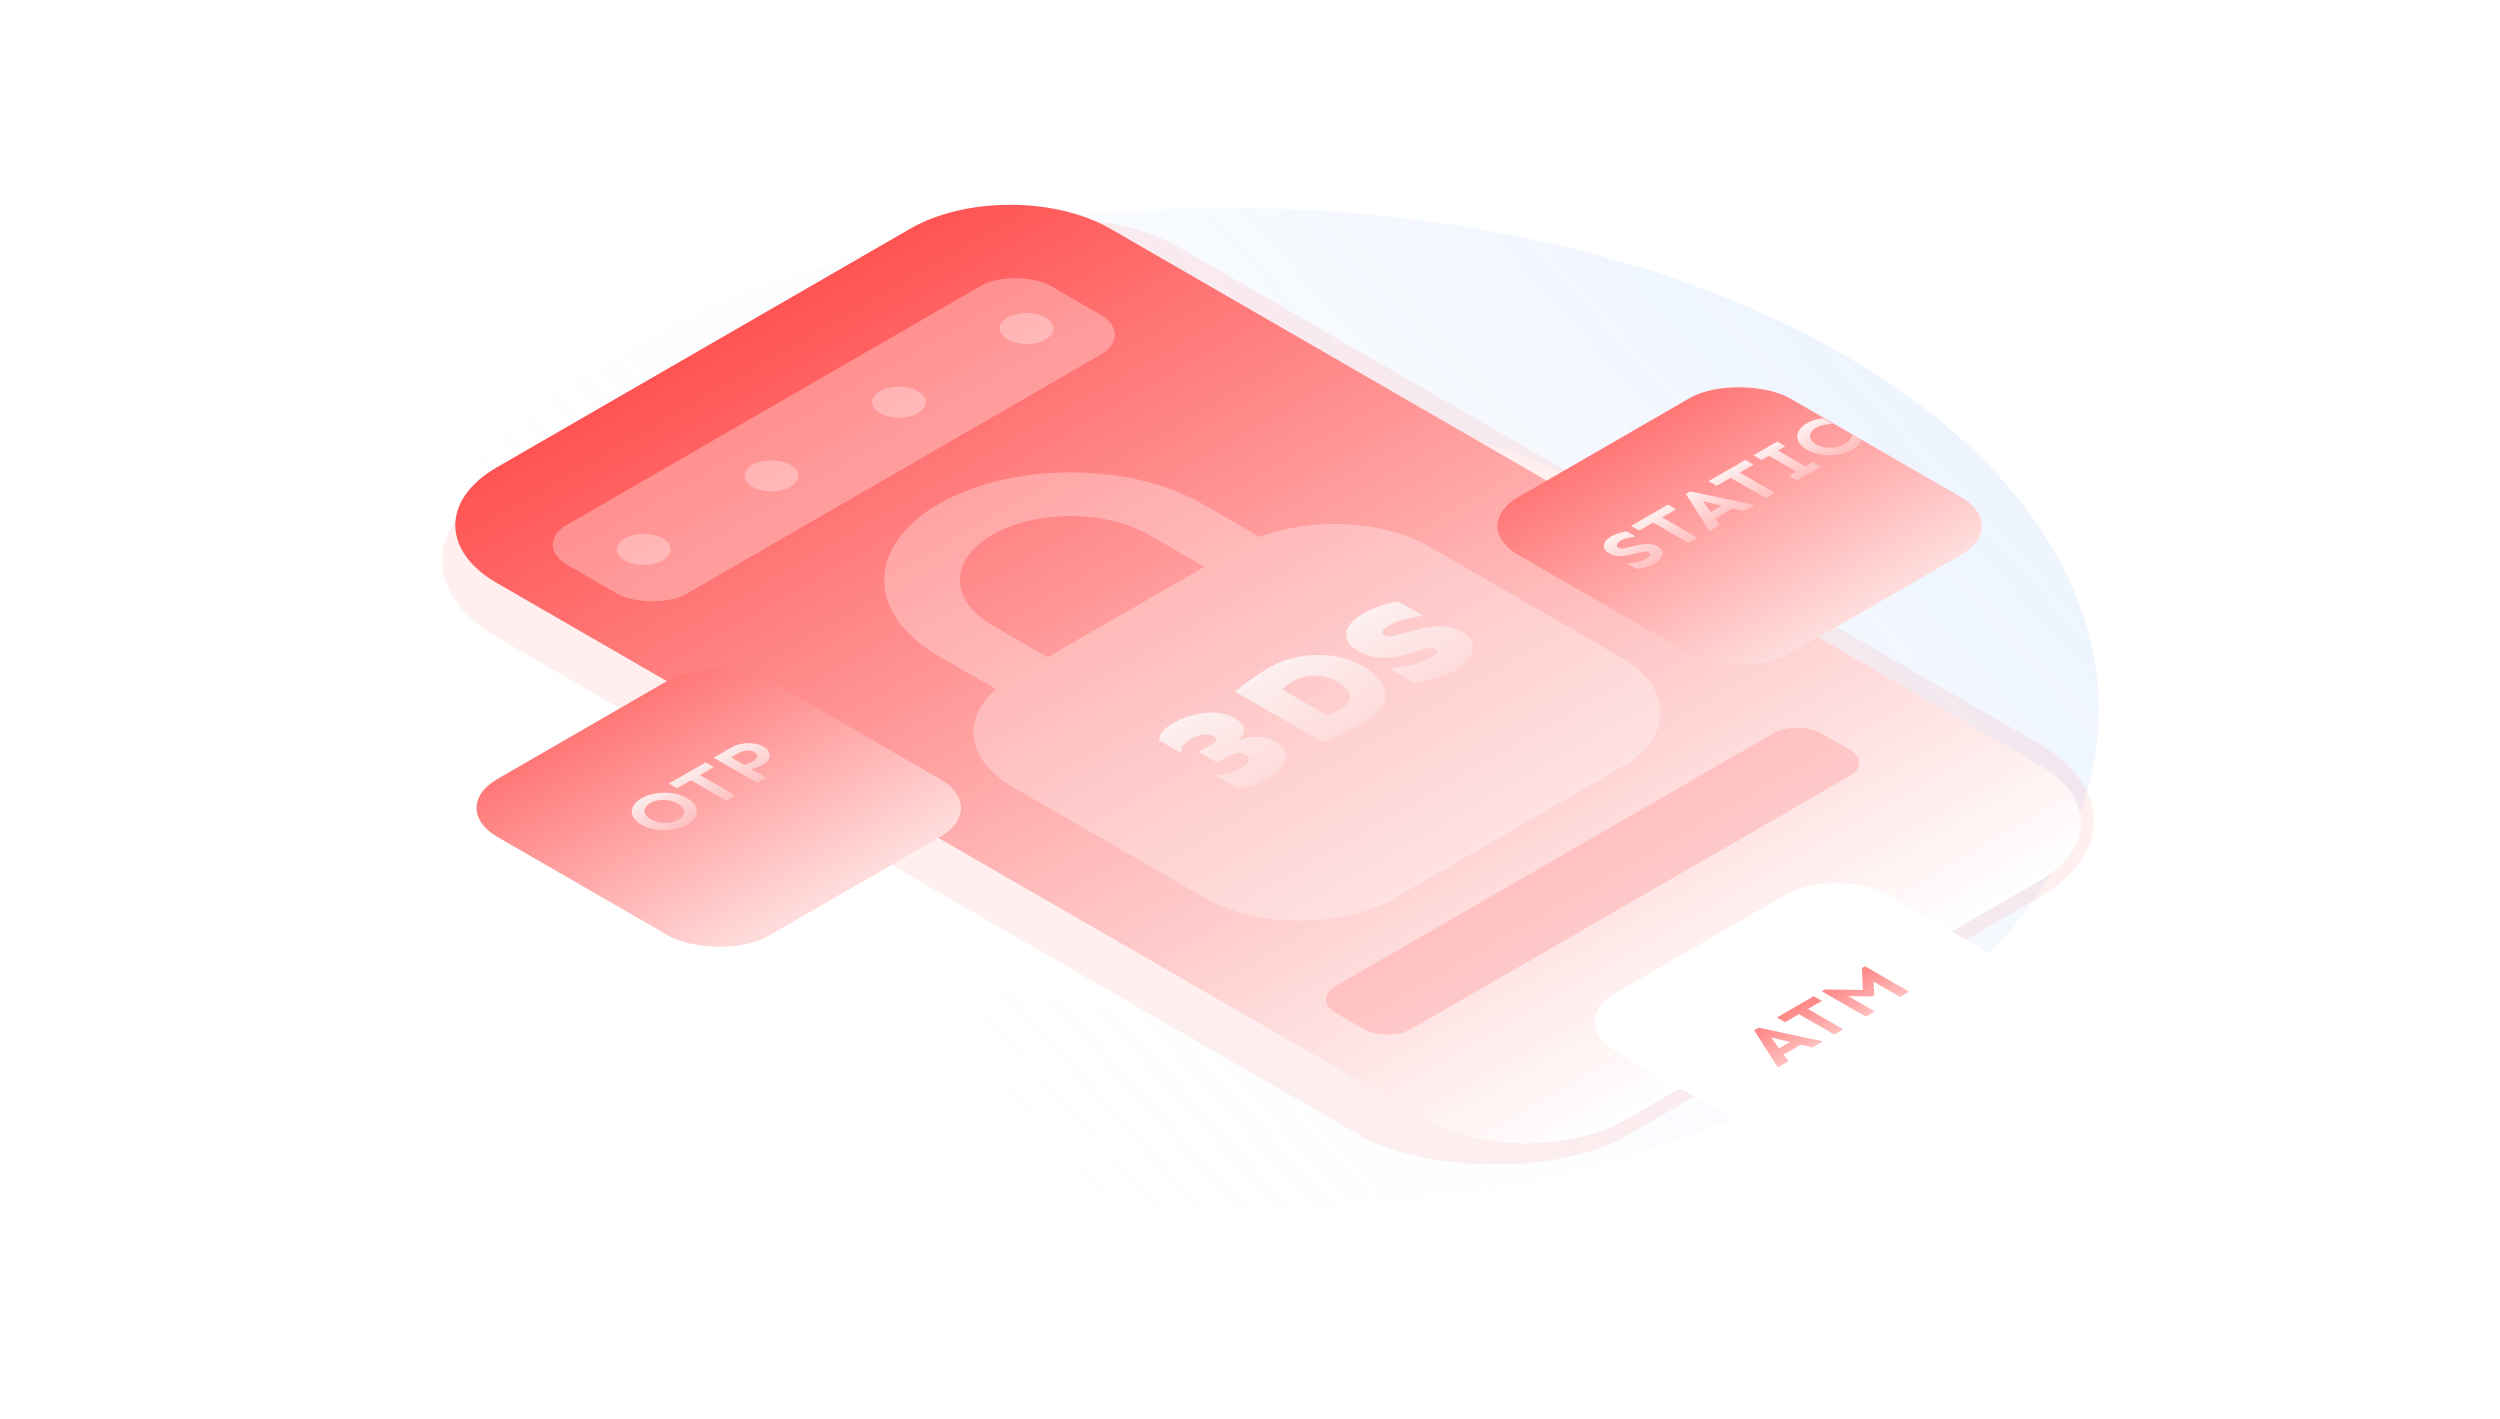 <svg width="118" height="67" viewBox="0 0 118 67" fill="none" xmlns="http://www.w3.org/2000/svg">
<path opacity="0.3" d="M40.199 54.835C48.818 57.235 58.619 57.821 67.907 56.491C77.195 55.161 85.386 51.999 91.062 47.552C96.739 43.104 99.544 37.651 98.993 32.136C98.442 26.621 94.57 21.39 88.045 17.349C81.52 13.308 72.754 10.71 63.263 10.005C53.772 9.301 44.153 10.533 36.069 13.49C27.985 16.446 21.946 20.941 18.995 26.196C16.045 31.451 16.369 37.137 19.911 42.269L34.872 38.827C32.72 35.709 32.523 32.255 34.316 29.063C36.108 25.87 39.777 23.14 44.688 21.344C49.599 19.547 55.443 18.799 61.209 19.227C66.975 19.655 72.3 21.233 76.264 23.688C80.228 26.143 82.58 29.321 82.915 32.671C83.25 36.022 81.545 39.335 78.097 42.037C74.648 44.738 69.672 46.66 64.03 47.468C58.387 48.275 52.433 47.919 47.197 46.461L40.199 54.835Z" fill="url(#paint0_linear)"/>
<g opacity="0.1" filter="url(#filter0_f)">
<rect width="36.992" height="61.555" rx="7.276" transform="matrix(0.866 -0.5 0.866 0.5 17.184 26.454)" fill="#FF5A5A"/>
</g>
<g filter="url(#filter1_d)">
<path d="M23.448 28.294C20.838 26.787 20.838 24.345 23.448 22.838L42.958 11.575C45.568 10.068 49.8 10.068 52.41 11.575L96.268 36.894C98.878 38.401 98.878 40.844 96.268 42.35L86.513 47.982L76.758 53.613C74.148 55.12 69.916 55.12 67.306 53.613L23.448 28.294Z" fill="url(#paint1_linear)"/>
</g>
<rect width="26.339" height="6.511" rx="1.884" transform="matrix(0.866 -0.5 0.866 0.5 25.13 25.713)" fill="white" fill-opacity="0.3"/>
<circle opacity="0.3" r="1.036" transform="matrix(0.866 -0.5 0.866 0.5 30.384 25.935)" fill="white"/>
<circle opacity="0.3" r="1.036" transform="matrix(0.866 -0.5 0.866 0.5 36.407 22.459)" fill="white"/>
<circle opacity="0.3" r="1.036" transform="matrix(0.866 -0.5 0.866 0.5 42.43 18.981)" fill="white"/>
<circle opacity="0.3" r="1.036" transform="matrix(0.866 -0.5 0.866 0.5 48.453 15.504)" fill="white"/>
<rect width="26.431" height="4.087" rx="1.256" transform="matrix(0.866 -0.5 0.866 0.5 61.952 47.175)" fill="#FF5555" fill-opacity="0.2"/>
<path fill-rule="evenodd" clip-rule="evenodd" d="M44.312 23.785C40.876 25.769 40.876 28.985 44.312 30.969L47.013 32.529C45.365 33.952 45.63 35.895 47.807 37.151L56.868 42.382C59.346 43.813 63.364 43.813 65.843 42.382L76.527 36.214C79.005 34.784 79.005 32.464 76.527 31.033L67.466 25.802C65.289 24.546 61.923 24.393 59.457 25.344L56.757 23.785C53.32 21.801 47.748 21.801 44.312 23.785ZM56.846 26.752L54.231 25.243C52.19 24.064 48.879 24.064 46.837 25.243C44.795 26.422 44.795 28.333 46.837 29.512L49.451 31.021L56.846 26.752Z" fill="url(#paint2_linear)" fill-opacity="0.3"/>
<g style="mix-blend-mode:soft-light">
<path d="M55.371 34.134C55.693 33.949 56.031 33.815 56.387 33.733C56.743 33.647 57.086 33.617 57.416 33.644C57.741 33.669 58.026 33.752 58.27 33.893C58.558 34.059 58.705 34.238 58.714 34.431C58.718 34.621 58.622 34.793 58.425 34.947C58.699 34.838 58.995 34.781 59.312 34.776C59.629 34.771 59.933 34.853 60.225 35.021C60.486 35.172 60.638 35.349 60.681 35.552C60.719 35.752 60.666 35.959 60.52 36.171C60.37 36.382 60.143 36.575 59.839 36.75C59.629 36.871 59.395 36.974 59.138 37.058C58.885 37.14 58.654 37.189 58.444 37.207L57.396 36.602C57.636 36.572 57.853 36.531 58.045 36.479C58.238 36.422 58.414 36.348 58.573 36.257C58.757 36.15 58.879 36.04 58.939 35.926C58.995 35.81 58.943 35.706 58.785 35.615C58.686 35.558 58.581 35.534 58.47 35.544C58.354 35.552 58.236 35.583 58.116 35.637C57.996 35.686 57.878 35.745 57.763 35.811L57.441 35.997L56.567 35.492L56.888 35.307C57.004 35.24 57.113 35.177 57.216 35.117C57.323 35.056 57.392 34.996 57.422 34.939C57.448 34.88 57.409 34.821 57.306 34.761C57.148 34.67 56.966 34.644 56.76 34.683C56.55 34.72 56.361 34.787 56.194 34.884C55.903 35.052 55.751 35.268 55.738 35.533L54.703 34.936C54.712 34.812 54.765 34.682 54.864 34.546C54.967 34.407 55.136 34.27 55.371 34.134ZM59.871 31.529C60.3 31.282 60.773 31.107 61.292 31.006C61.81 30.904 62.335 30.888 62.867 30.957C63.398 31.027 63.895 31.195 64.358 31.462C64.675 31.645 64.921 31.849 65.097 32.075C65.273 32.295 65.371 32.522 65.393 32.757C65.414 32.992 65.35 33.222 65.2 33.447C65.05 33.673 64.808 33.882 64.474 34.075C64.276 34.188 64.058 34.305 63.818 34.423C63.586 34.542 63.351 34.654 63.111 34.758C62.875 34.864 62.652 34.958 62.442 35.039L58.296 32.646C58.523 32.46 58.772 32.27 59.042 32.075C59.312 31.874 59.588 31.692 59.871 31.529ZM61.035 32.156C60.936 32.213 60.842 32.277 60.752 32.349C60.662 32.416 60.584 32.48 60.52 32.542L62.622 33.755C62.751 33.716 62.873 33.67 62.989 33.618C63.1 33.564 63.201 33.511 63.291 33.459C63.509 33.333 63.644 33.198 63.696 33.054C63.747 32.906 63.728 32.758 63.638 32.613C63.548 32.467 63.398 32.333 63.188 32.212C62.854 32.019 62.494 31.915 62.108 31.9C61.722 31.88 61.364 31.966 61.035 32.156ZM64.319 28.968C64.572 28.823 64.853 28.698 65.161 28.594C65.47 28.485 65.751 28.417 66.003 28.39L67.167 29.061C66.875 29.106 66.601 29.158 66.344 29.217C66.083 29.274 65.83 29.373 65.585 29.514C65.444 29.596 65.343 29.678 65.283 29.763C65.223 29.847 65.243 29.917 65.341 29.974C65.448 30.036 65.592 30.047 65.772 30.008C65.948 29.965 66.16 29.912 66.408 29.848L67.045 29.681C67.478 29.57 67.861 29.536 68.195 29.581C68.534 29.623 68.806 29.703 69.012 29.822C69.286 29.98 69.451 30.167 69.507 30.382C69.558 30.595 69.511 30.815 69.365 31.043C69.215 31.268 68.973 31.477 68.639 31.67C68.382 31.818 68.082 31.94 67.739 32.034C67.396 32.128 67.064 32.191 66.743 32.223L65.579 31.551C65.939 31.522 66.286 31.467 66.621 31.388C66.959 31.306 67.248 31.196 67.488 31.058C67.638 30.971 67.741 30.892 67.797 30.82C67.853 30.744 67.835 30.679 67.745 30.627C67.681 30.59 67.591 30.578 67.475 30.59C67.36 30.602 67.227 30.632 67.077 30.679L66.273 30.92C65.956 31.014 65.665 31.061 65.399 31.061C65.133 31.061 64.894 31.029 64.679 30.965C64.461 30.898 64.266 30.815 64.094 30.716C63.79 30.541 63.612 30.349 63.561 30.141C63.505 29.931 63.548 29.723 63.689 29.518C63.831 29.312 64.041 29.129 64.319 28.968Z" fill="url(#paint3_linear)"/>
</g>
<g filter="url(#filter2_d)">
<rect width="14.797" height="14.797" rx="2.728" transform="matrix(0.866 -0.5 0.866 0.5 21.11 37.227)" fill="url(#paint4_linear)"/>
</g>
<path d="M30.283 37.677C30.431 37.592 30.596 37.528 30.779 37.484C30.959 37.439 31.147 37.416 31.342 37.414C31.537 37.411 31.727 37.431 31.914 37.475C32.103 37.517 32.277 37.585 32.437 37.677C32.597 37.77 32.714 37.87 32.788 37.979C32.864 38.087 32.9 38.198 32.895 38.311C32.891 38.423 32.851 38.531 32.776 38.636C32.698 38.741 32.585 38.835 32.437 38.921C32.289 39.006 32.124 39.072 31.942 39.118C31.759 39.161 31.57 39.185 31.376 39.189C31.181 39.19 30.989 39.169 30.8 39.127C30.614 39.083 30.44 39.015 30.28 38.922C30.12 38.83 30.002 38.73 29.927 38.622C29.853 38.513 29.818 38.403 29.822 38.292C29.826 38.178 29.867 38.069 29.945 37.965C30.023 37.858 30.136 37.763 30.283 37.677ZM30.686 37.91C30.563 37.981 30.482 38.062 30.443 38.153C30.407 38.243 30.411 38.333 30.456 38.423C30.501 38.513 30.588 38.596 30.717 38.67C30.844 38.743 30.987 38.794 31.145 38.821C31.301 38.847 31.457 38.849 31.613 38.828C31.768 38.804 31.908 38.757 32.031 38.686C32.154 38.615 32.235 38.535 32.274 38.446C32.311 38.356 32.307 38.266 32.262 38.176C32.215 38.085 32.127 38.003 32 37.929C31.871 37.855 31.728 37.805 31.573 37.779C31.417 37.752 31.261 37.75 31.105 37.771C30.949 37.793 30.809 37.839 30.686 37.91ZM33.311 35.983L33.695 36.205L33.037 36.585L34.705 37.548L34.28 37.793L32.612 36.83L31.954 37.21L31.57 36.988L33.311 35.983ZM34.538 35.274C34.635 35.218 34.746 35.173 34.871 35.139C34.996 35.105 35.127 35.085 35.264 35.079C35.404 35.072 35.54 35.082 35.674 35.109C35.807 35.134 35.931 35.179 36.046 35.246C36.185 35.326 36.274 35.419 36.31 35.523C36.347 35.625 36.338 35.727 36.283 35.83C36.227 35.933 36.131 36.024 35.994 36.104C35.901 36.157 35.809 36.2 35.717 36.231C35.624 36.264 35.541 36.287 35.468 36.301L36.175 36.709L35.748 36.956L33.686 35.766L34.538 35.274ZM34.514 35.75L35.123 36.102C35.187 36.087 35.257 36.065 35.335 36.036C35.413 36.005 35.486 35.97 35.554 35.931C35.677 35.86 35.74 35.785 35.744 35.704C35.748 35.621 35.703 35.552 35.609 35.498C35.5 35.435 35.377 35.411 35.24 35.427C35.102 35.442 34.978 35.482 34.868 35.546L34.514 35.75Z" fill="url(#paint5_linear)"/>
<g filter="url(#filter3_d)">
<rect width="14.797" height="14.797" rx="2.728" transform="matrix(0.866 -0.5 0.866 0.5 73.884 47.324)" fill="white"/>
</g>
<g filter="url(#filter4_d)">
<path d="M83.008 47.597L86.044 48.242L85.543 48.531L85.001 48.4L84.186 48.871L84.414 49.183L83.912 49.473L82.795 47.72L83.008 47.597ZM83.601 48.061L83.974 48.574L84.49 48.276L83.601 48.061ZM85.61 46.112L85.995 46.334L85.337 46.714L87.004 47.677L86.579 47.922L84.912 46.959L84.254 47.34L83.869 47.117L85.61 46.112ZM88.029 44.698L90.105 45.897L89.678 46.144L88.422 45.419L88.472 46.059L88.349 46.13L87.235 46.105L88.49 46.83L88.062 47.077L85.986 45.878L86.13 45.794L87.927 45.816L87.884 44.782L88.029 44.698Z" fill="url(#paint6_linear)"/>
</g>
<g filter="url(#filter5_d)">
<rect width="14.797" height="14.797" rx="2.728" transform="matrix(0.866 -0.5 0.866 0.5 69.295 23.919)" fill="url(#paint7_linear)"/>
</g>
<path d="M76.046 25.321C76.165 25.253 76.29 25.199 76.421 25.162C76.552 25.124 76.673 25.098 76.784 25.083L77.206 25.327C77.087 25.343 76.966 25.365 76.843 25.391C76.719 25.417 76.605 25.46 76.498 25.522C76.445 25.553 76.4 25.588 76.363 25.629C76.328 25.668 76.309 25.707 76.307 25.746C76.307 25.784 76.333 25.817 76.384 25.847C76.452 25.886 76.533 25.899 76.627 25.884C76.722 25.87 76.829 25.848 76.95 25.819L77.307 25.733C77.512 25.686 77.693 25.668 77.849 25.68C78.004 25.692 78.139 25.73 78.252 25.796C78.375 25.867 78.448 25.95 78.47 26.046C78.493 26.14 78.471 26.236 78.406 26.336C78.342 26.434 78.238 26.524 78.095 26.607C77.974 26.677 77.837 26.732 77.686 26.773C77.534 26.813 77.387 26.839 77.246 26.852L76.824 26.609C76.98 26.595 77.135 26.569 77.289 26.533C77.442 26.496 77.581 26.442 77.704 26.371C77.79 26.321 77.848 26.269 77.876 26.215C77.903 26.159 77.882 26.112 77.815 26.073C77.761 26.042 77.693 26.032 77.609 26.043C77.525 26.051 77.442 26.066 77.359 26.087L76.919 26.199C76.698 26.256 76.509 26.272 76.353 26.248C76.198 26.223 76.059 26.174 75.938 26.105C75.813 26.032 75.738 25.95 75.713 25.858C75.689 25.763 75.706 25.669 75.766 25.575C75.823 25.481 75.916 25.396 76.046 25.321ZM78.728 23.819L79.113 24.041L78.455 24.421L80.122 25.384L79.698 25.629L78.03 24.666L77.372 25.046L76.987 24.824L78.728 23.819ZM79.784 23.192L82.82 23.837L82.319 24.126L81.777 23.995L80.962 24.465L81.19 24.778L80.688 25.067L79.572 23.314L79.784 23.192ZM80.378 23.655L80.75 24.169L81.267 23.87L80.378 23.655ZM82.387 21.707L82.771 21.929L82.113 22.309L83.78 23.272L83.356 23.517L81.688 22.554L81.03 22.934L80.645 22.712L82.387 21.707ZM85.562 21.81L85.946 22.032L84.823 22.68L84.439 22.458L84.786 22.258L83.494 21.512L83.147 21.712L82.762 21.49L83.885 20.842L84.269 21.064L83.922 21.265L85.214 22.011L85.562 21.81ZM85.297 19.973C85.426 19.899 85.557 19.845 85.688 19.812C85.817 19.777 85.947 19.758 86.079 19.753L86.509 20.002C86.423 20.009 86.336 20.018 86.248 20.029C86.16 20.039 86.07 20.058 85.98 20.084C85.892 20.108 85.803 20.147 85.712 20.199C85.589 20.27 85.507 20.352 85.466 20.444C85.425 20.537 85.425 20.629 85.466 20.721C85.507 20.814 85.593 20.897 85.722 20.972C85.849 21.045 85.993 21.094 86.156 21.119C86.316 21.143 86.475 21.143 86.635 21.119C86.793 21.094 86.934 21.046 87.057 20.975C87.194 20.896 87.289 20.818 87.34 20.741C87.391 20.661 87.424 20.582 87.438 20.503L87.854 20.742C87.848 20.82 87.812 20.899 87.746 20.982C87.678 21.064 87.58 21.142 87.451 21.217C87.303 21.302 87.138 21.368 86.955 21.414C86.771 21.459 86.581 21.483 86.386 21.487C86.189 21.489 85.996 21.469 85.808 21.426C85.619 21.384 85.445 21.316 85.285 21.224C85.125 21.131 85.008 21.031 84.934 20.922C84.86 20.813 84.826 20.702 84.832 20.59C84.837 20.476 84.879 20.367 84.959 20.261C85.037 20.155 85.149 20.059 85.297 19.973Z" fill="url(#paint8_linear)"/>
<defs>
<filter id="filter0_f" x="10.871" y="0.086" width="97.972" height="65.017" filterUnits="userSpaceOnUse" color-interpolation-filters="sRGB">
<feFlood flood-opacity="0" result="BackgroundImageFix"/>
<feBlend mode="normal" in="SourceGraphic" in2="BackgroundImageFix" result="shape"/>
<feGaussianBlur stdDeviation="5.002" result="effect1_foregroundBlur"/>
</filter>
<filter id="filter1_d" x="16.822" y="4.998" width="86.072" height="53.636" filterUnits="userSpaceOnUse" color-interpolation-filters="sRGB">
<feFlood flood-opacity="0" result="BackgroundImageFix"/>
<feColorMatrix in="SourceAlpha" type="matrix" values="0 0 0 0 0 0 0 0 0 0 0 0 0 0 0 0 0 0 127 0"/>
<feOffset dy="-0.778"/>
<feGaussianBlur stdDeviation="2.334"/>
<feColorMatrix type="matrix" values="0 0 0 0 0.082 0 0 0 0 0.082 0 0 0 0 0.082 0 0 0 0.05 0"/>
<feBlend mode="normal" in2="BackgroundImageFix" result="effect1_dropShadow"/>
<feBlend mode="normal" in="SourceGraphic" in2="effect1_dropShadow" result="shape"/>
</filter>
<filter id="filter2_d" x="19.04" y="28.084" width="29.77" height="20.107" filterUnits="userSpaceOnUse" color-interpolation-filters="sRGB">
<feFlood flood-opacity="0" result="BackgroundImageFix"/>
<feColorMatrix in="SourceAlpha" type="matrix" values="0 0 0 0 0 0 0 0 0 0 0 0 0 0 0 0 0 0 127 0"/>
<feMorphology radius="0.576" operator="dilate" in="SourceAlpha" result="effect1_dropShadow"/>
<feOffset dy="0.909"/>
<feGaussianBlur stdDeviation="1.439"/>
<feColorMatrix type="matrix" values="0 0 0 0 0.082 0 0 0 0 0.082 0 0 0 0 0.082 0 0 0 0.1 0"/>
<feBlend mode="normal" in2="BackgroundImageFix" result="effect1_dropShadow"/>
<feBlend mode="normal" in="SourceGraphic" in2="effect1_dropShadow" result="shape"/>
</filter>
<filter id="filter3_d" x="71.814" y="38.18" width="29.77" height="20.107" filterUnits="userSpaceOnUse" color-interpolation-filters="sRGB">
<feFlood flood-opacity="0" result="BackgroundImageFix"/>
<feColorMatrix in="SourceAlpha" type="matrix" values="0 0 0 0 0 0 0 0 0 0 0 0 0 0 0 0 0 0 127 0"/>
<feMorphology radius="0.576" operator="dilate" in="SourceAlpha" result="effect1_dropShadow"/>
<feOffset dy="0.909"/>
<feGaussianBlur stdDeviation="1.439"/>
<feColorMatrix type="matrix" values="0 0 0 0 0.082 0 0 0 0 0.082 0 0 0 0 0.082 0 0 0 0.1 0"/>
<feBlend mode="normal" in2="BackgroundImageFix" result="effect1_dropShadow"/>
<feBlend mode="normal" in="SourceGraphic" in2="effect1_dropShadow" result="shape"/>
</filter>
<filter id="filter4_d" x="79.341" y="42.153" width="14.219" height="11.683" filterUnits="userSpaceOnUse" color-interpolation-filters="sRGB">
<feFlood flood-opacity="0" result="BackgroundImageFix"/>
<feColorMatrix in="SourceAlpha" type="matrix" values="0 0 0 0 0 0 0 0 0 0 0 0 0 0 0 0 0 0 127 0"/>
<feMorphology radius="0.576" operator="dilate" in="SourceAlpha" result="effect1_dropShadow"/>
<feOffset dy="0.909"/>
<feGaussianBlur stdDeviation="1.439"/>
<feColorMatrix type="matrix" values="0 0 0 0 0.082 0 0 0 0 0.082 0 0 0 0 0.082 0 0 0 0.1 0"/>
<feBlend mode="normal" in2="BackgroundImageFix" result="effect1_dropShadow"/>
<feBlend mode="normal" in="SourceGraphic" in2="effect1_dropShadow" result="shape"/>
</filter>
<filter id="filter5_d" x="67.224" y="14.775" width="29.77" height="20.107" filterUnits="userSpaceOnUse" color-interpolation-filters="sRGB">
<feFlood flood-opacity="0" result="BackgroundImageFix"/>
<feColorMatrix in="SourceAlpha" type="matrix" values="0 0 0 0 0 0 0 0 0 0 0 0 0 0 0 0 0 0 127 0"/>
<feMorphology radius="0.576" operator="dilate" in="SourceAlpha" result="effect1_dropShadow"/>
<feOffset dy="0.909"/>
<feGaussianBlur stdDeviation="1.439"/>
<feColorMatrix type="matrix" values="0 0 0 0 0.082 0 0 0 0 0.082 0 0 0 0 0.082 0 0 0 0.1 0"/>
<feBlend mode="normal" in2="BackgroundImageFix" result="effect1_dropShadow"/>
<feBlend mode="normal" in="SourceGraphic" in2="effect1_dropShadow" result="shape"/>
</filter>
<linearGradient id="paint0_linear" x1="-4.36" y1="46.349" x2="94.537" y2="-42.653" gradientUnits="userSpaceOnUse">
<stop offset="0.207" stop-color="#FBFBFB" stop-opacity="0"/>
<stop offset="1" stop-color="#599CFF"/>
</linearGradient>
<linearGradient id="paint1_linear" x1="33.203" y1="17.206" x2="59.854" y2="63.372" gradientUnits="userSpaceOnUse">
<stop stop-color="#FF5353"/>
<stop offset="0.552" stop-color="#FFBABA"/>
<stop offset="1" stop-color="white"/>
</linearGradient>
<linearGradient id="paint2_linear" x1="44.312" y1="23.785" x2="62.216" y2="58.294" gradientUnits="userSpaceOnUse">
<stop stop-color="white"/>
<stop offset="1" stop-color="white"/>
</linearGradient>
<linearGradient id="paint3_linear" x1="58.244" y1="30.56" x2="62.22" y2="37.448" gradientUnits="userSpaceOnUse">
<stop stop-color="#FAFAFA"/>
<stop offset="1" stop-color="white" stop-opacity="0"/>
</linearGradient>
<linearGradient id="paint4_linear" x1="7.398" y1="0" x2="7.398" y2="14.797" gradientUnits="userSpaceOnUse">
<stop stop-color="#FF7777"/>
<stop offset="1" stop-color="#FFDDDD"/>
</linearGradient>
<linearGradient id="paint5_linear" x1="31.739" y1="36.271" x2="33.589" y2="39.475" gradientUnits="userSpaceOnUse">
<stop stop-color="#FAFAFA"/>
<stop offset="1" stop-color="white" stop-opacity="0"/>
</linearGradient>
<linearGradient id="paint6_linear" x1="84.549" y1="46.105" x2="86.399" y2="49.309" gradientUnits="userSpaceOnUse">
<stop stop-color="#FF7777"/>
<stop offset="1" stop-color="#FFDDDD"/>
</linearGradient>
<linearGradient id="paint7_linear" x1="7.398" y1="0" x2="7.398" y2="14.797" gradientUnits="userSpaceOnUse">
<stop stop-color="#FF7777"/>
<stop offset="1" stop-color="#FFDDDD"/>
</linearGradient>
<linearGradient id="paint8_linear" x1="80.118" y1="22.397" x2="81.968" y2="25.601" gradientUnits="userSpaceOnUse">
<stop stop-color="white"/>
<stop offset="1" stop-color="white" stop-opacity="0"/>
</linearGradient>
</defs>
</svg>

